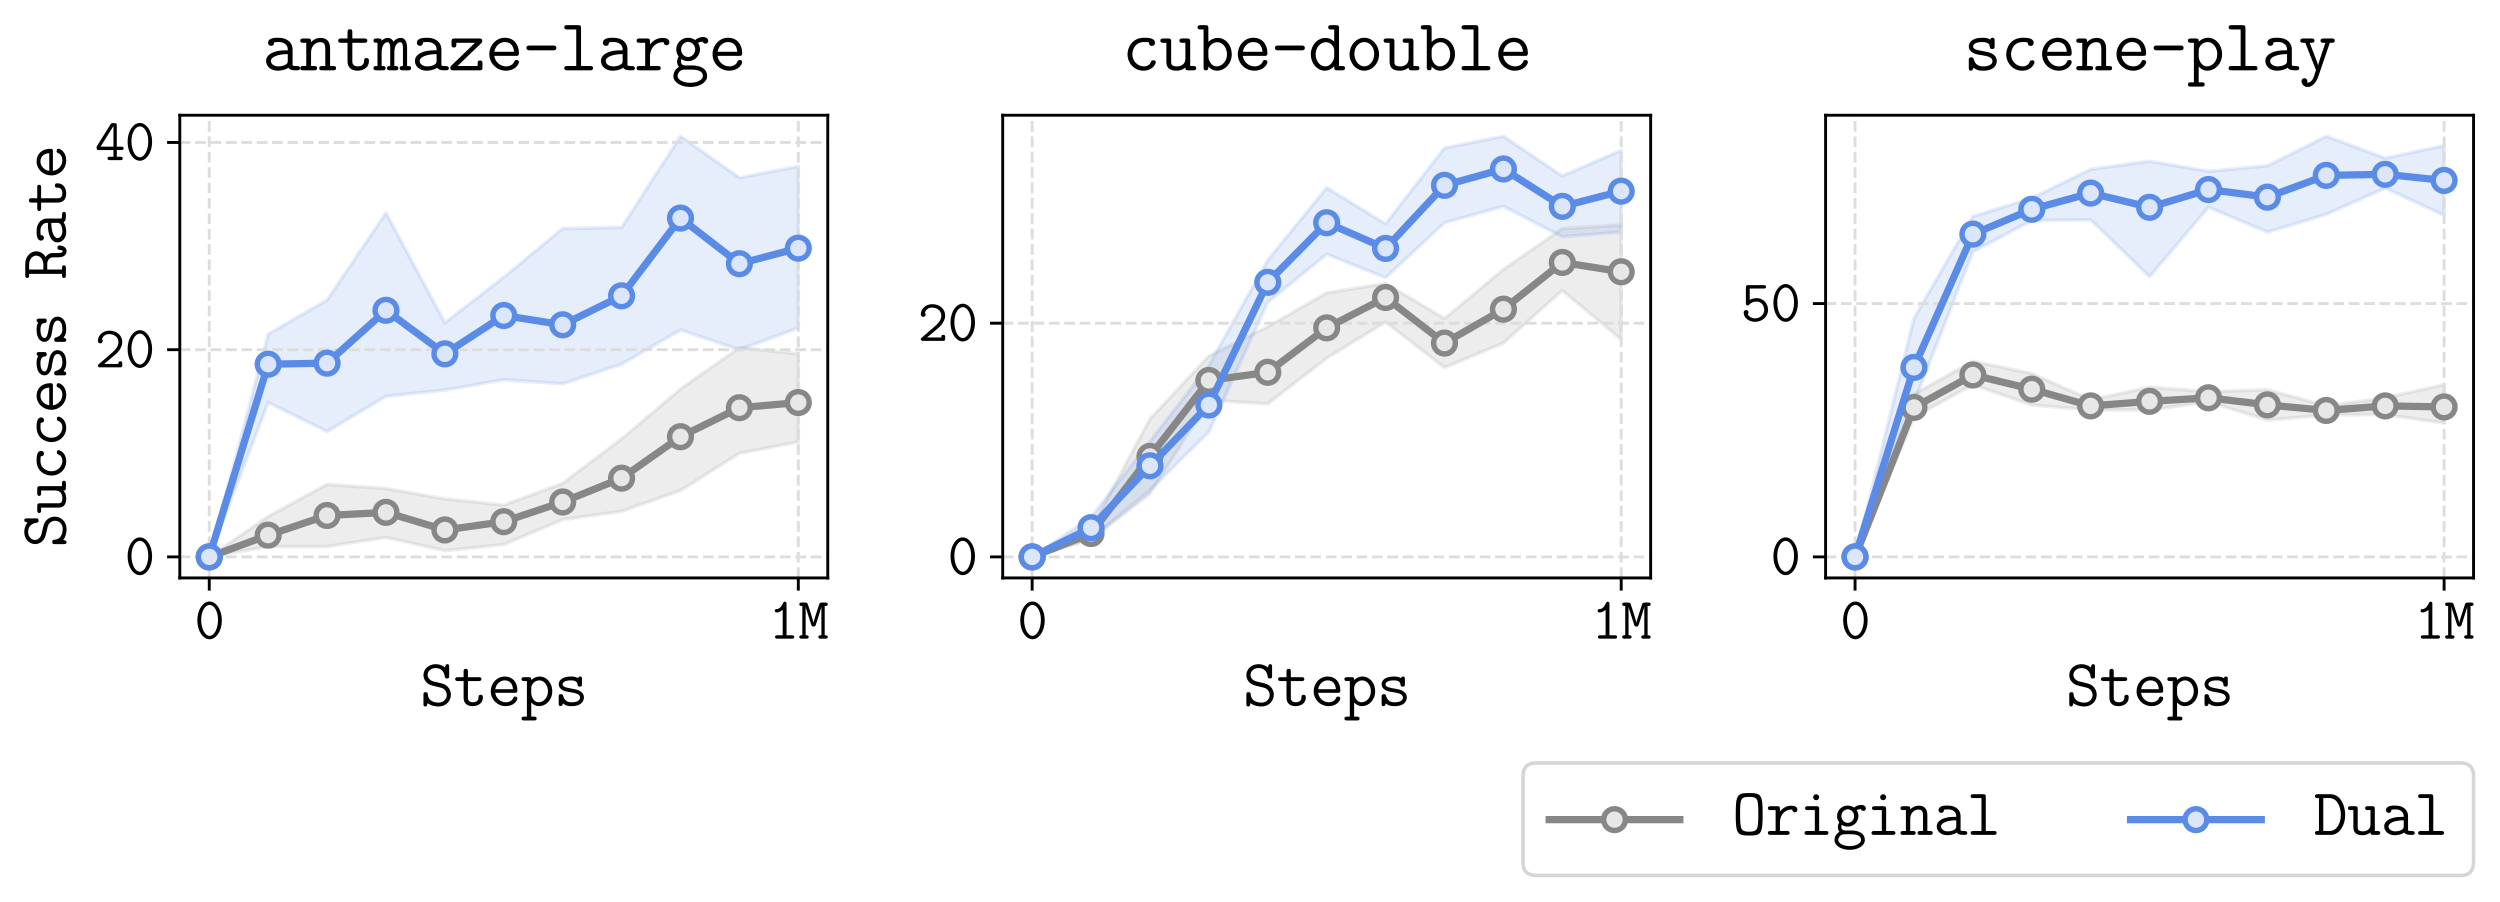 <?xml version="1.0" encoding="utf-8" standalone="no"?>
<!DOCTYPE svg PUBLIC "-//W3C//DTD SVG 1.1//EN"
  "http://www.w3.org/Graphics/SVG/1.1/DTD/svg11.dtd">
<svg xmlns:xlink="http://www.w3.org/1999/xlink" width="688.938pt" height="248.454pt" viewBox="0 0 688.938 248.454" xmlns="http://www.w3.org/2000/svg" version="1.1">
 <defs>
  <style type="text/css">*{stroke-linejoin: round; stroke-linecap: butt}</style>
 </defs>
 <g id="figure_1">
  <g id="patch_1">
   <path d="M -0 248.454 
L 688.938 248.454 
L 688.938 0 
L -0 0 
z
" style="fill: #ffffff"/>
  </g>
  <g id="axes_1">
   <g id="patch_2">
    <path d="M 49.549 159.264 
L 228.109 159.264 
L 228.109 31.752 
L 49.549 31.752 
z
" style="fill: #ffffff"/>
   </g>
   <g id="FillBetweenPolyCollection_1">
    <defs>
     <path id="ma53108dfcf" d="M 57.665 -94.986 
L 57.665 -94.986 
L 73.898 -97.841 
L 90.131 -97.841 
L 106.364 -100.361 
L 122.596 -96.699 
L 138.829 -98.412 
L 155.062 -105.264 
L 171.295 -107.549 
L 187.527 -113.259 
L 203.76 -123.538 
L 219.993 -126.678 
L 219.993 -150.947 
L 219.993 -150.947 
L 203.76 -152.66 
L 187.527 -141.24 
L 171.295 -127.535 
L 155.062 -115.258 
L 138.829 -109.262 
L 122.596 -110.975 
L 106.364 -113.83 
L 90.131 -114.979 
L 73.898 -106.121 
L 57.665 -94.986 
z
" style="stroke: #878787; stroke-opacity: 0.15"/>
    </defs>
    <g clip-path="url(#p05cc989a58)">
     <use xlink:href="#ma53108dfcf" x="0" y="248.454" style="fill: #878787; fill-opacity: 0.15; stroke: #878787; stroke-opacity: 0.15"/>
    </g>
   </g>
   <g id="FillBetweenPolyCollection_2">
    <defs>
     <path id="m36dd93fee4" d="M 57.665 -94.986 
L 57.665 -94.986 
L 73.898 -137.528 
L 90.131 -129.533 
L 106.364 -139.241 
L 122.596 -140.954 
L 138.829 -143.809 
L 155.062 -142.667 
L 171.295 -148.092 
L 187.527 -157.514 
L 203.76 -152.089 
L 219.993 -158.085 
L 219.993 -202.626 
L 219.993 -202.626 
L 203.76 -199.485 
L 187.527 -210.906 
L 171.295 -185.78 
L 155.062 -185.495 
L 138.829 -172.076 
L 122.596 -159.52 
L 106.364 -189.778 
L 90.131 -165.794 
L 73.898 -156.372 
L 57.665 -94.986 
z
" style="stroke: #598be7; stroke-opacity: 0.15"/>
    </defs>
    <g clip-path="url(#p05cc989a58)">
     <use xlink:href="#m36dd93fee4" x="0" y="248.454" style="fill: #598be7; fill-opacity: 0.15; stroke: #598be7; stroke-opacity: 0.15"/>
    </g>
   </g>
   <g id="matplotlib.axis_1">
    <g id="xtick_1">
     <g id="line2d_1">
      <path d="M 57.665 159.264 
L 57.665 31.752 
" clip-path="url(#p05cc989a58)" style="fill: none; stroke-dasharray: 2.96,1.28; stroke-dashoffset: 0; stroke: #dddddd; stroke-width: 0.8"/>
     </g>
     <g id="line2d_2">
      <defs>
       <path id="mbbc3d1dacb" d="M 0 0 
L 0 3.5 
" style="stroke: #000000; stroke-width: 0.8"/>
      </defs>
      <g>
       <use xlink:href="#mbbc3d1dacb" x="57.665" y="159.264" style="stroke: #000000; stroke-width: 0.8"/>
      </g>
     </g>
     <g id="text_1">
      <!-- 0 -->
      <g transform="translate(53.564 176.005) scale(0.16 -0.16)">
       <defs>
        <path id="CMTT12-30" d="M 2970 1974 
C 2970 3170 2336 4019 1645 4019 
C 947 4019 320 3158 320 1981 
C 320 785 954 -64 1645 -64 
C 2342 -64 2970 798 2970 1974 
z
M 1645 307 
C 1139 307 736 1086 736 2045 
C 736 3004 1178 3648 1645 3648 
C 2112 3648 2554 3004 2554 2045 
C 2554 1092 2150 307 1645 307 
z
" transform="scale(0.016)"/>
       </defs>
       <use xlink:href="#CMTT12-30" transform="scale(0.996)"/>
      </g>
     </g>
    </g>
    <g id="xtick_2">
     <g id="line2d_3">
      <path d="M 219.993 159.264 
L 219.993 31.752 
" clip-path="url(#p05cc989a58)" style="fill: none; stroke-dasharray: 2.96,1.28; stroke-dashoffset: 0; stroke: #dddddd; stroke-width: 0.8"/>
     </g>
     <g id="line2d_4">
      <g>
       <use xlink:href="#mbbc3d1dacb" x="219.993" y="159.264" style="stroke: #000000; stroke-width: 0.8"/>
      </g>
     </g>
     <g id="text_2">
      <!-- 1M -->
      <g transform="translate(211.79 176.005) scale(0.16 -0.16)">
       <defs>
        <path id="CMTT12-31" d="M 1946 3737 
C 1946 3833 1946 4000 1760 4000 
C 1651 4000 1613 3942 1574 3856 
C 1453 3574 1242 3227 902 3200 
C 806 3200 672 3187 672 3021 
C 672 2912 736 2835 877 2835 
C 1235 2835 1510 3104 1530 3117 
L 1530 371 
L 966 371 
C 877 371 704 371 704 186 
C 704 0 877 0 966 0 
L 2509 0 
C 2598 0 2771 0 2771 186 
C 2771 371 2598 371 2509 371 
L 1946 371 
L 1946 3737 
z
" transform="scale(0.016)"/>
        <path id="CMTT12-4d" d="M 1869 2518 
C 1786 2255 1683 1949 1645 1738 
L 1638 1738 
C 1587 2058 1030 3732 1018 3757 
C 947 3904 819 3904 710 3904 
L 371 3904 
C 282 3904 109 3904 109 3719 
C 109 3533 269 3533 435 3533 
L 435 371 
C 269 371 109 371 109 186 
C 109 0 282 0 371 0 
L 858 0 
C 947 0 1120 0 1120 186 
C 1120 371 960 371 794 371 
L 794 3456 
L 800 3456 
C 838 3258 858 3188 934 2958 
L 1389 1534 
C 1402 1483 1459 1304 1645 1304 
C 1722 1304 1830 1355 1882 1470 
C 1914 1566 2496 3358 2496 3448 
L 2496 371 
C 2330 371 2170 371 2170 186 
C 2170 0 2342 0 2432 0 
L 2918 0 
C 3008 0 3181 0 3181 186 
C 3181 371 3021 371 2854 371 
L 2854 3533 
C 3021 3533 3181 3533 3181 3719 
C 3181 3904 3008 3904 2918 3904 
L 2579 3904 
C 2330 3904 2291 3828 2240 3661 
L 1869 2518 
z
" transform="scale(0.016)"/>
       </defs>
       <use xlink:href="#CMTT12-31" transform="scale(0.996)"/>
       <use xlink:href="#CMTT12-4d" transform="translate(51.266 0) scale(0.996)"/>
      </g>
     </g>
    </g>
    <g id="text_3">
     <!-- \texttt{Steps} -->
     <g transform="translate(115.759 194.507) scale(0.18 -0.18)">
      <defs>
       <path id="CMTT12-53" d="M 2797 3757 
C 2797 3859 2797 4000 2618 4000 
C 2483 4000 2470 3949 2394 3680 
C 2080 3955 1715 4000 1491 4000 
C 813 4000 326 3514 326 2951 
C 326 2573 550 2323 589 2285 
C 858 2016 966 1991 1638 1831 
C 2118 1722 2227 1696 2387 1517 
C 2502 1376 2566 1216 2566 1037 
C 2566 691 2291 307 1786 307 
C 1235 307 774 544 742 1107 
C 736 1203 730 1312 538 1312 
C 326 1312 326 1191 326 1063 
L 326 179 
C 326 77 326 -64 506 -64 
C 640 -64 653 -13 730 256 
C 1082 -19 1523 -64 1786 -64 
C 2509 -64 2963 493 2963 1063 
C 2963 1511 2688 1792 2669 1818 
C 2413 2080 2291 2106 1645 2259 
C 1498 2298 1248 2355 1197 2368 
C 934 2464 723 2688 723 2976 
C 723 3315 1043 3629 1485 3629 
C 1965 3629 2291 3373 2374 2829 
C 2394 2707 2406 2624 2586 2624 
C 2797 2624 2797 2739 2797 2867 
L 2797 3757 
z
" transform="scale(0.016)"/>
       <path id="CMTT12-74" d="M 1382 2381 
L 2419 2381 
C 2509 2381 2675 2381 2675 2567 
C 2675 2752 2509 2752 2419 2752 
L 1382 2752 
L 1382 3285 
C 1382 3402 1382 3552 1178 3552 
C 966 3552 966 3402 966 3285 
L 966 2752 
L 422 2752 
C 333 2752 160 2752 160 2567 
C 160 2381 326 2381 416 2381 
L 966 2381 
L 966 776 
C 966 184 1376 -32 1837 -32 
C 2182 -32 2816 139 2816 790 
C 2816 918 2816 1058 2605 1058 
C 2400 1058 2400 918 2400 785 
C 2394 403 2029 339 1882 339 
C 1382 339 1382 657 1382 809 
L 1382 2381 
z
" transform="scale(0.016)"/>
       <path id="CMTT12-65" d="M 2662 1248 
C 2797 1248 2918 1248 2918 1482 
C 2918 2221 2496 2816 1696 2816 
C 954 2816 358 2177 358 1398 
C 358 594 1005 -32 1792 -32 
C 2618 -32 2918 541 2918 709 
C 2918 748 2906 891 2707 891 
C 2586 891 2547 845 2509 748 
C 2349 371 1933 339 1811 339 
C 1280 339 858 748 787 1248 
L 2662 1248 
z
M 794 1600 
C 877 2132 1293 2445 1696 2445 
C 2336 2445 2470 1913 2496 1600 
L 794 1600 
z
" transform="scale(0.016)"/>
       <path id="CMTT12-70" d="M 1293 -1408 
C 1382 -1408 1549 -1408 1549 -1222 
C 1549 -1037 1382 -1037 1293 -1037 
L 1030 -1037 
L 1030 326 
C 1184 153 1421 -32 1779 -32 
C 2458 -32 3053 579 3053 1395 
C 3053 2186 2515 2816 1850 2816 
C 1382 2816 1088 2533 1030 2469 
C 1030 2664 1030 2752 774 2752 
L 352 2752 
C 262 2752 96 2752 96 2567 
C 96 2381 262 2381 352 2381 
L 614 2381 
L 614 -1037 
L 352 -1037 
C 262 -1037 96 -1037 96 -1222 
C 96 -1408 262 -1408 352 -1408 
L 1293 -1408 
z
M 1030 1717 
C 1030 2084 1389 2445 1805 2445 
C 2266 2445 2637 1974 2637 1395 
C 2637 777 2202 339 1747 339 
C 1267 339 1030 886 1030 1208 
L 1030 1717 
z
" transform="scale(0.016)"/>
       <path id="CMTT12-73" d="M 2688 2573 
C 2688 2675 2688 2816 2509 2816 
C 2355 2816 2317 2669 2317 2662 
C 2061 2816 1766 2816 1638 2816 
C 595 2816 454 2286 454 2069 
C 454 1807 608 1629 826 1507 
C 1030 1392 1216 1361 1741 1278 
C 1990 1233 2502 1150 2502 799 
C 2502 562 2285 339 1690 339 
C 1280 339 1011 499 877 960 
C 845 1049 826 1120 666 1120 
C 454 1120 454 998 454 870 
L 454 211 
C 454 108 454 -32 634 -32 
C 710 -32 768 -32 864 230 
C 1158 -32 1491 -32 1690 -32 
C 2874 -32 2874 734 2874 798 
C 2874 1461 2080 1596 1773 1640 
C 1210 1736 826 1800 826 2068 
C 826 2241 1024 2445 1626 2445 
C 2234 2445 2259 2157 2272 1990 
C 2285 1862 2400 1843 2477 1843 
C 2688 1843 2688 1958 2688 2086 
L 2688 2573 
z
" transform="scale(0.016)"/>
      </defs>
      <use xlink:href="#CMTT12-53" transform="scale(0.996)"/>
      <use xlink:href="#CMTT12-74" transform="translate(51.266 0) scale(0.996)"/>
      <use xlink:href="#CMTT12-65" transform="translate(102.532 0) scale(0.996)"/>
      <use xlink:href="#CMTT12-70" transform="translate(153.798 0) scale(0.996)"/>
      <use xlink:href="#CMTT12-73" transform="translate(205.064 0) scale(0.996)"/>
     </g>
    </g>
   </g>
   <g id="matplotlib.axis_2">
    <g id="ytick_1">
     <g id="line2d_5">
      <path d="M 49.549 153.468 
L 228.109 153.468 
" clip-path="url(#p05cc989a58)" style="fill: none; stroke-dasharray: 2.96,1.28; stroke-dashoffset: 0; stroke: #dddddd; stroke-width: 0.8"/>
     </g>
     <g id="line2d_6">
      <defs>
       <path id="m4f8ac0980b" d="M 0 0 
L -3.5 0 
" style="stroke: #000000; stroke-width: 0.8"/>
      </defs>
      <g>
       <use xlink:href="#m4f8ac0980b" x="49.549" y="153.468" style="stroke: #000000; stroke-width: 0.8"/>
      </g>
     </g>
     <g id="text_4">
      <!-- 0 -->
      <g transform="translate(34.347 158.339) scale(0.16 -0.16)">
       <use xlink:href="#CMTT12-30" transform="scale(0.996)"/>
      </g>
     </g>
    </g>
    <g id="ytick_2">
     <g id="line2d_7">
      <path d="M 49.549 96.365 
L 228.109 96.365 
" clip-path="url(#p05cc989a58)" style="fill: none; stroke-dasharray: 2.96,1.28; stroke-dashoffset: 0; stroke: #dddddd; stroke-width: 0.8"/>
     </g>
     <g id="line2d_8">
      <g>
       <use xlink:href="#m4f8ac0980b" x="49.549" y="96.365" style="stroke: #000000; stroke-width: 0.8"/>
      </g>
     </g>
     <g id="text_5">
      <!-- 20 -->
      <g transform="translate(26.144 101.235) scale(0.16 -0.16)">
       <defs>
        <path id="CMTT12-32" d="M 2227 1403 
C 2317 1479 2963 2026 2963 2734 
C 2963 3459 2362 3968 1562 3968 
C 819 3968 326 3413 326 2879 
C 326 2611 550 2592 589 2592 
C 704 2592 845 2680 845 2852 
C 845 2973 800 3011 768 3037 
C 858 3374 1152 3597 1523 3597 
C 2067 3597 2547 3285 2547 2732 
C 2547 2234 2170 1852 1824 1554 
L 416 337 
C 346 280 326 261 326 185 
C 326 0 499 0 589 0 
L 2822 0 
C 2963 38 2963 165 2963 261 
L 2963 396 
C 2963 510 2963 657 2758 657 
C 2547 657 2547 524 2547 371 
L 1005 371 
L 2227 1403 
z
" transform="scale(0.016)"/>
       </defs>
       <use xlink:href="#CMTT12-32" transform="scale(0.996)"/>
       <use xlink:href="#CMTT12-30" transform="translate(51.266 0) scale(0.996)"/>
      </g>
     </g>
    </g>
    <g id="ytick_3">
     <g id="line2d_9">
      <path d="M 49.549 39.261 
L 228.109 39.261 
" clip-path="url(#p05cc989a58)" style="fill: none; stroke-dasharray: 2.96,1.28; stroke-dashoffset: 0; stroke: #dddddd; stroke-width: 0.8"/>
     </g>
     <g id="line2d_10">
      <g>
       <use xlink:href="#m4f8ac0980b" x="49.549" y="39.261" style="stroke: #000000; stroke-width: 0.8"/>
      </g>
     </g>
     <g id="text_6">
      <!-- 40 -->
      <g transform="translate(26.144 44.132) scale(0.16 -0.16)">
       <defs>
        <path id="CMTT12-34" d="M 243 1547 
C 186 1464 186 1451 186 1337 
C 186 1114 269 1088 442 1088 
L 2010 1088 
L 2010 371 
L 1626 371 
C 1536 371 1370 371 1370 186 
C 1370 0 1536 0 1626 0 
L 2752 0 
C 2842 0 3008 0 3008 186 
C 3008 371 2842 371 2752 371 
L 2368 371 
L 2368 1088 
L 2848 1088 
C 2938 1088 3104 1088 3104 1274 
C 3104 1459 2938 1459 2848 1459 
L 2368 1459 
L 2368 3739 
C 2368 3949 2323 4000 2106 4000 
L 1958 4000 
C 1805 4000 1773 3994 1696 3873 
L 243 1547 
z
M 614 1459 
L 2010 3688 
L 2010 1459 
L 614 1459 
z
" transform="scale(0.016)"/>
       </defs>
       <use xlink:href="#CMTT12-34" transform="scale(0.996)"/>
       <use xlink:href="#CMTT12-30" transform="translate(51.266 0) scale(0.996)"/>
      </g>
     </g>
    </g>
    <g id="text_7">
     <!-- \texttt{Success Rate} -->
     <g transform="translate(18.159 150.876) rotate(-90) scale(0.18 -0.18)">
      <defs>
       <path id="CMTT12-75" d="M 2675 2491 
C 2675 2688 2637 2752 2419 2752 
L 1997 2752 
C 1907 2752 1741 2752 1741 2567 
C 1741 2381 1907 2381 1997 2381 
L 2259 2381 
L 2259 1000 
C 2259 479 1824 339 1536 339 
C 1030 339 1030 568 1030 766 
L 1030 2491 
C 1030 2688 992 2752 774 2752 
L 352 2752 
C 262 2752 96 2752 96 2567 
C 96 2381 262 2381 352 2381 
L 614 2381 
L 614 732 
C 614 146 998 -32 1491 -32 
C 1882 -32 2125 127 2253 235 
C 2253 0 2406 0 2515 0 
L 2938 0 
C 3027 0 3194 0 3194 186 
C 3194 371 3027 371 2938 371 
L 2675 371 
L 2675 2491 
z
" transform="scale(0.016)"/>
       <path id="CMTT12-63" d="M 2918 702 
C 2918 868 2758 868 2707 868 
C 2560 868 2534 817 2502 728 
C 2362 377 2048 339 1894 339 
C 1350 339 890 792 890 1385 
C 890 1711 1075 2445 1914 2445 
C 2086 2445 2221 2432 2278 2426 
C 2323 2413 2330 2405 2330 2373 
C 2349 2107 2547 2107 2586 2107 
C 2726 2107 2848 2203 2848 2375 
C 2848 2816 2202 2816 1920 2816 
C 826 2816 474 1922 474 1385 
C 474 607 1069 -32 1837 -32 
C 2694 -32 2918 600 2918 702 
z
" transform="scale(0.016)"/>
       <path id="CMTT12-52" d="M 2176 1950 
C 2528 2153 2720 2497 2720 2842 
C 2720 3370 2253 3904 1498 3904 
L 410 3904 
C 314 3904 154 3904 154 3719 
C 154 3533 320 3533 410 3533 
L 550 3533 
L 550 371 
L 410 371 
C 320 371 154 371 154 186 
C 154 0 314 0 410 0 
L 1107 0 
C 1197 0 1370 0 1370 186 
C 1370 371 1197 371 1107 371 
L 966 371 
L 966 1792 
L 1472 1792 
C 1587 1792 1786 1792 1990 1612 
C 2138 1477 2138 1330 2138 1054 
C 2138 604 2138 418 2259 200 
C 2362 32 2528 -64 2726 -64 
C 3149 -64 3277 374 3277 603 
C 3277 730 3219 812 3066 812 
C 2874 812 2861 661 2861 604 
C 2861 560 2842 307 2726 307 
C 2554 307 2554 588 2554 951 
C 2554 1383 2554 1421 2490 1580 
C 2406 1765 2253 1893 2176 1950 
z
M 1434 2163 
L 966 2163 
L 966 3533 
L 1434 3533 
C 2022 3533 2304 3156 2304 2848 
C 2304 2540 2022 2163 1434 2163 
z
" transform="scale(0.016)"/>
       <path id="CMTT12-61" d="M 2650 1816 
C 2650 2303 2285 2816 1421 2816 
C 1152 2816 531 2816 531 2380 
C 531 2210 653 2115 794 2115 
C 832 2115 1043 2115 1050 2388 
C 1050 2419 1056 2426 1190 2438 
C 1267 2445 1350 2445 1427 2445 
C 1574 2445 1792 2445 2003 2282 
C 2234 2100 2234 1916 2234 1728 
C 1856 1728 1485 1728 1088 1599 
C 768 1489 358 1256 358 816 
C 358 356 762 -32 1357 -32 
C 1562 -32 1958 0 2291 226 
C 2419 0 2739 0 2982 0 
C 3136 0 3290 0 3290 183 
C 3290 365 3123 365 3034 365 
C 2867 365 2739 378 2650 417 
L 2650 1816 
z
M 2234 851 
C 2234 704 2234 569 1971 448 
C 1747 339 1446 339 1427 339 
C 1050 339 774 544 774 806 
C 774 1184 1459 1401 2234 1401 
L 2234 851 
z
" transform="scale(0.016)"/>
      </defs>
      <use xlink:href="#CMTT12-53" transform="scale(0.996)"/>
      <use xlink:href="#CMTT12-75" transform="translate(51.266 0) scale(0.996)"/>
      <use xlink:href="#CMTT12-63" transform="translate(102.532 0) scale(0.996)"/>
      <use xlink:href="#CMTT12-63" transform="translate(153.798 0) scale(0.996)"/>
      <use xlink:href="#CMTT12-65" transform="translate(205.064 0) scale(0.996)"/>
      <use xlink:href="#CMTT12-73" transform="translate(256.331 0) scale(0.996)"/>
      <use xlink:href="#CMTT12-73" transform="translate(307.597 0) scale(0.996)"/>
      <use xlink:href="#CMTT12-52" transform="translate(410.129 0) scale(0.996)"/>
      <use xlink:href="#CMTT12-61" transform="translate(461.395 0) scale(0.996)"/>
      <use xlink:href="#CMTT12-74" transform="translate(512.661 0) scale(0.996)"/>
      <use xlink:href="#CMTT12-65" transform="translate(563.927 0) scale(0.996)"/>
     </g>
    </g>
   </g>
   <g id="line2d_11"/>
   <g id="line2d_12"/>
   <g id="patch_3">
    <path d="M 49.549 159.264 
L 49.549 31.752 
" style="fill: none; stroke: #000000; stroke-width: 0.8; stroke-linejoin: miter; stroke-linecap: square"/>
   </g>
   <g id="patch_4">
    <path d="M 228.109 159.264 
L 228.109 31.752 
" style="fill: none; stroke: #000000; stroke-width: 0.8; stroke-linejoin: miter; stroke-linecap: square"/>
   </g>
   <g id="patch_5">
    <path d="M 49.549 159.264 
L 228.109 159.264 
" style="fill: none; stroke: #000000; stroke-width: 0.8; stroke-linejoin: miter; stroke-linecap: square"/>
   </g>
   <g id="patch_6">
    <path d="M 49.549 31.752 
L 228.109 31.752 
" style="fill: none; stroke: #000000; stroke-width: 0.8; stroke-linejoin: miter; stroke-linecap: square"/>
   </g>
   <g id="text_8">
    <!-- antmaze-large -->
    <g transform="translate(72.183 19.377) scale(0.2 -0.2)">
     <defs>
      <path id="CMTT12-6e" d="M 2675 1879 
C 2675 2507 2381 2803 1856 2803 
C 1421 2803 1139 2560 1030 2438 
C 1030 2666 1030 2752 774 2752 
L 352 2752 
C 262 2752 96 2752 96 2567 
C 96 2381 262 2381 352 2381 
L 614 2381 
L 614 371 
L 352 371 
C 262 371 96 371 96 186 
C 96 0 262 0 352 0 
L 1293 0 
C 1382 0 1549 0 1549 186 
C 1549 371 1382 371 1293 371 
L 1030 371 
L 1030 1533 
C 1030 2155 1466 2432 1811 2432 
C 2182 2432 2259 2219 2259 1854 
L 2259 371 
L 1997 371 
C 1907 371 1741 371 1741 186 
C 1741 0 1907 0 1997 0 
L 2938 0 
C 3027 0 3194 0 3194 186 
C 3194 371 3027 371 2938 371 
L 2675 371 
L 2675 1879 
z
" transform="scale(0.016)"/>
      <path id="CMTT12-6d" d="M 2899 1943 
C 2899 2084 2899 2803 2336 2803 
C 2112 2803 1894 2700 1722 2463 
C 1683 2559 1542 2803 1235 2803 
C 947 2803 749 2613 698 2555 
C 691 2752 557 2752 442 2752 
L 250 2752 
C 160 2752 -6 2752 -6 2567 
C -6 2381 141 2381 339 2381 
L 339 371 
C 134 371 -6 371 -6 186 
C -6 0 160 0 250 0 
L 787 0 
C 877 0 1043 0 1043 186 
C 1043 371 896 371 698 371 
L 698 1552 
C 698 2091 928 2432 1210 2432 
C 1389 2432 1440 2207 1440 1905 
L 1440 371 
C 1331 371 1158 371 1158 186 
C 1158 0 1331 0 1421 0 
L 1888 0 
C 1978 0 2144 0 2144 186 
C 2144 371 1997 371 1798 371 
L 1798 1552 
C 1798 2091 2029 2432 2310 2432 
C 2490 2432 2541 2207 2541 1905 
L 2541 371 
C 2432 371 2259 371 2259 186 
C 2259 0 2432 0 2522 0 
L 2989 0 
C 3078 0 3245 0 3245 186 
C 3245 371 3098 371 2899 371 
L 2899 1943 
z
" transform="scale(0.016)"/>
      <path id="CMTT12-7a" d="M 2861 2331 
C 2938 2400 2963 2426 2963 2541 
C 2963 2752 2822 2752 2701 2752 
L 570 2752 
C 358 2752 307 2701 307 2490 
L 307 2235 
C 307 2120 307 1973 512 1973 
C 723 1973 723 2113 723 2234 
L 723 2381 
L 2342 2381 
L 307 421 
C 230 352 205 326 205 211 
C 205 0 346 0 467 0 
L 2726 0 
C 2938 0 2982 58 2982 262 
L 2982 588 
C 2982 703 2982 850 2778 850 
C 2566 850 2566 709 2566 589 
L 2566 371 
L 826 371 
L 2861 2331 
z
" transform="scale(0.016)"/>
      <path id="CMTT12-2d" d="M 2650 1728 
C 2733 1728 2938 1728 2938 1933 
C 2938 2144 2739 2144 2650 2144 
L 640 2144 
C 557 2144 352 2144 352 1939 
C 352 1728 550 1728 640 1728 
L 2650 1728 
z
" transform="scale(0.016)"/>
      <path id="CMTT12-6c" d="M 1856 3642 
C 1856 3840 1818 3904 1600 3904 
L 659 3904 
C 570 3904 403 3904 403 3719 
C 403 3533 570 3533 659 3533 
L 1440 3533 
L 1440 371 
L 659 371 
C 570 371 403 371 403 186 
C 403 0 570 0 659 0 
L 2637 0 
C 2726 0 2893 0 2893 186 
C 2893 371 2726 371 2637 371 
L 1856 371 
L 1856 3642 
z
" transform="scale(0.016)"/>
      <path id="CMTT12-72" d="M 1382 1212 
C 1382 1976 1920 2432 2464 2432 
C 2496 2432 2534 2432 2566 2425 
C 2586 2185 2765 2165 2810 2165 
C 2957 2165 3059 2275 3059 2418 
C 3059 2698 2790 2803 2470 2803 
C 2042 2803 1677 2607 1382 2241 
L 1382 2491 
C 1382 2688 1344 2752 1126 2752 
L 480 2752 
C 390 2752 224 2752 224 2567 
C 224 2381 390 2381 480 2381 
L 966 2381 
L 966 371 
L 480 371 
C 390 371 224 371 224 186 
C 224 0 390 0 480 0 
L 2054 0 
C 2144 0 2310 0 2310 186 
C 2310 371 2144 371 2054 371 
L 1382 371 
L 1382 1212 
z
" transform="scale(0.016)"/>
      <path id="CMTT12-67" d="M 1216 422 
C 1139 422 845 422 845 769 
C 845 891 864 916 890 967 
C 1018 877 1229 794 1459 794 
C 2042 794 2490 1261 2490 1810 
C 2490 1970 2451 2169 2317 2380 
C 2483 2459 2637 2477 2733 2477 
C 2771 2304 2957 2304 2963 2304 
C 3040 2304 3200 2355 3200 2547 
C 3200 2669 3104 2880 2746 2880 
C 2630 2880 2342 2852 2074 2618 
C 1862 2765 1645 2816 1466 2816 
C 883 2816 435 2353 435 1806 
C 435 1666 467 1425 646 1197 
C 525 1018 506 826 506 749 
C 506 525 614 346 666 288 
C 314 95 186 -252 186 -502 
C 186 -1035 832 -1440 1645 -1440 
C 2458 -1440 3104 -1042 3104 -502 
C 3104 422 1971 422 1760 422 
L 1216 422 
z
M 1459 1152 
C 1139 1152 851 1431 851 1805 
C 851 2179 1146 2457 1459 2457 
C 1798 2457 2074 2166 2074 1805 
C 2074 1443 1798 1152 1459 1152 
z
M 1645 -1081 
C 1018 -1081 550 -799 550 -502 
C 550 -405 582 -180 819 -33 
C 966 64 1030 64 1472 64 
C 2035 64 2739 64 2739 -502 
C 2739 -799 2272 -1081 1645 -1081 
z
" transform="scale(0.016)"/>
     </defs>
     <use xlink:href="#CMTT12-61" transform="scale(0.996)"/>
     <use xlink:href="#CMTT12-6e" transform="translate(51.266 0) scale(0.996)"/>
     <use xlink:href="#CMTT12-74" transform="translate(102.532 0) scale(0.996)"/>
     <use xlink:href="#CMTT12-6d" transform="translate(153.798 0) scale(0.996)"/>
     <use xlink:href="#CMTT12-61" transform="translate(205.064 0) scale(0.996)"/>
     <use xlink:href="#CMTT12-7a" transform="translate(256.331 0) scale(0.996)"/>
     <use xlink:href="#CMTT12-65" transform="translate(307.597 0) scale(0.996)"/>
     <use xlink:href="#CMTT12-2d" transform="translate(358.863 0) scale(0.996)"/>
     <use xlink:href="#CMTT12-6c" transform="translate(410.129 0) scale(0.996)"/>
     <use xlink:href="#CMTT12-61" transform="translate(461.395 0) scale(0.996)"/>
     <use xlink:href="#CMTT12-72" transform="translate(512.661 0) scale(0.996)"/>
     <use xlink:href="#CMTT12-67" transform="translate(563.927 0) scale(0.996)"/>
     <use xlink:href="#CMTT12-65" transform="translate(615.193 0) scale(0.996)"/>
    </g>
   </g>
   <g id="line2d_13">
    <path d="M 57.665 153.468 
L 73.898 147.472 
L 90.131 142.047 
L 106.364 141.191 
L 122.596 146.045 
L 138.829 143.761 
L 155.062 138.336 
L 171.295 131.769 
L 187.527 120.348 
L 203.76 112.354 
L 219.993 110.926 
" clip-path="url(#p05cc989a58)" style="fill: none; stroke: #878787; stroke-width: 2; stroke-linecap: square"/>
    <defs>
     <path id="m4ddbedbef3" d="M 0 3 
C 0.796 3 1.559 2.684 2.121 2.121 
C 2.684 1.559 3 0.796 3 0 
C 3 -0.796 2.684 -1.559 2.121 -2.121 
C 1.559 -2.684 0.796 -3 0 -3 
C -0.796 -3 -1.559 -2.684 -2.121 -2.121 
C -2.684 -1.559 -3 -0.796 -3 0 
C -3 0.796 -2.684 1.559 -2.121 2.121 
C -1.559 2.684 -0.796 3 0 3 
z
" style="stroke: #878787; stroke-width: 1.5"/>
    </defs>
    <g clip-path="url(#p05cc989a58)">
     <use xlink:href="#m4ddbedbef3" x="57.665" y="153.468" style="fill: #e7e7e7; stroke: #878787; stroke-width: 1.5"/>
     <use xlink:href="#m4ddbedbef3" x="73.898" y="147.472" style="fill: #e7e7e7; stroke: #878787; stroke-width: 1.5"/>
     <use xlink:href="#m4ddbedbef3" x="90.131" y="142.047" style="fill: #e7e7e7; stroke: #878787; stroke-width: 1.5"/>
     <use xlink:href="#m4ddbedbef3" x="106.364" y="141.191" style="fill: #e7e7e7; stroke: #878787; stroke-width: 1.5"/>
     <use xlink:href="#m4ddbedbef3" x="122.596" y="146.045" style="fill: #e7e7e7; stroke: #878787; stroke-width: 1.5"/>
     <use xlink:href="#m4ddbedbef3" x="138.829" y="143.761" style="fill: #e7e7e7; stroke: #878787; stroke-width: 1.5"/>
     <use xlink:href="#m4ddbedbef3" x="155.062" y="138.336" style="fill: #e7e7e7; stroke: #878787; stroke-width: 1.5"/>
     <use xlink:href="#m4ddbedbef3" x="171.295" y="131.769" style="fill: #e7e7e7; stroke: #878787; stroke-width: 1.5"/>
     <use xlink:href="#m4ddbedbef3" x="187.527" y="120.348" style="fill: #e7e7e7; stroke: #878787; stroke-width: 1.5"/>
     <use xlink:href="#m4ddbedbef3" x="203.76" y="112.354" style="fill: #e7e7e7; stroke: #878787; stroke-width: 1.5"/>
     <use xlink:href="#m4ddbedbef3" x="219.993" y="110.926" style="fill: #e7e7e7; stroke: #878787; stroke-width: 1.5"/>
    </g>
   </g>
   <g id="line2d_14">
    <path d="M 57.665 153.468 
L 73.898 100.362 
L 90.131 100.076 
L 106.364 85.515 
L 122.596 97.507 
L 138.829 86.943 
L 155.062 89.512 
L 171.295 81.518 
L 187.527 60.104 
L 203.76 72.667 
L 219.993 68.384 
" clip-path="url(#p05cc989a58)" style="fill: none; stroke: #598be7; stroke-width: 2; stroke-linecap: square"/>
    <defs>
     <path id="mc3a89d26db" d="M 0 3 
C 0.796 3 1.559 2.684 2.121 2.121 
C 2.684 1.559 3 0.796 3 0 
C 3 -0.796 2.684 -1.559 2.121 -2.121 
C 1.559 -2.684 0.796 -3 0 -3 
C -0.796 -3 -1.559 -2.684 -2.121 -2.121 
C -2.684 -1.559 -3 -0.796 -3 0 
C -3 0.796 -2.684 1.559 -2.121 2.121 
C -1.559 2.684 -0.796 3 0 3 
z
" style="stroke: #598be7; stroke-width: 1.5"/>
    </defs>
    <g clip-path="url(#p05cc989a58)">
     <use xlink:href="#mc3a89d26db" x="57.665" y="153.468" style="fill: #dbe6fa; stroke: #598be7; stroke-width: 1.5"/>
     <use xlink:href="#mc3a89d26db" x="73.898" y="100.362" style="fill: #dbe6fa; stroke: #598be7; stroke-width: 1.5"/>
     <use xlink:href="#mc3a89d26db" x="90.131" y="100.076" style="fill: #dbe6fa; stroke: #598be7; stroke-width: 1.5"/>
     <use xlink:href="#mc3a89d26db" x="106.364" y="85.515" style="fill: #dbe6fa; stroke: #598be7; stroke-width: 1.5"/>
     <use xlink:href="#mc3a89d26db" x="122.596" y="97.507" style="fill: #dbe6fa; stroke: #598be7; stroke-width: 1.5"/>
     <use xlink:href="#mc3a89d26db" x="138.829" y="86.943" style="fill: #dbe6fa; stroke: #598be7; stroke-width: 1.5"/>
     <use xlink:href="#mc3a89d26db" x="155.062" y="89.512" style="fill: #dbe6fa; stroke: #598be7; stroke-width: 1.5"/>
     <use xlink:href="#mc3a89d26db" x="171.295" y="81.518" style="fill: #dbe6fa; stroke: #598be7; stroke-width: 1.5"/>
     <use xlink:href="#mc3a89d26db" x="187.527" y="60.104" style="fill: #dbe6fa; stroke: #598be7; stroke-width: 1.5"/>
     <use xlink:href="#mc3a89d26db" x="203.76" y="72.667" style="fill: #dbe6fa; stroke: #598be7; stroke-width: 1.5"/>
     <use xlink:href="#mc3a89d26db" x="219.993" y="68.384" style="fill: #dbe6fa; stroke: #598be7; stroke-width: 1.5"/>
    </g>
   </g>
  </g>
  <g id="axes_2">
   <g id="patch_7">
    <path d="M 276.32 159.264 
L 454.88 159.264 
L 454.88 31.752 
L 276.32 31.752 
z
" style="fill: #ffffff"/>
   </g>
   <g id="FillBetweenPolyCollection_3">
    <defs>
     <path id="m1ddc8a021a" d="M 284.437 -94.986 
L 284.437 -94.986 
L 300.669 -99.808 
L 316.902 -112.374 
L 333.135 -138.134 
L 349.368 -137.168 
L 365.6 -149.726 
L 381.833 -159.708 
L 398.066 -147.15 
L 414.298 -153.912 
L 430.531 -168.402 
L 446.764 -154.878 
L 446.764 -186.434 
L 446.764 -186.434 
L 430.531 -185.468 
L 414.298 -174.198 
L 398.066 -160.674 
L 381.833 -170.334 
L 365.6 -167.758 
L 349.368 -158.42 
L 333.135 -150.37 
L 316.902 -132.982 
L 300.669 -102.714 
L 284.437 -94.986 
z
" style="stroke: #878787; stroke-opacity: 0.15"/>
    </defs>
    <g clip-path="url(#p27159e7527)">
     <use xlink:href="#m1ddc8a021a" x="0" y="248.454" style="fill: #878787; fill-opacity: 0.15; stroke: #878787; stroke-opacity: 0.15"/>
    </g>
   </g>
   <g id="FillBetweenPolyCollection_4">
    <defs>
     <path id="md504d93ccd" d="M 284.437 -94.986 
L 284.437 -94.986 
L 300.669 -100.138 
L 316.902 -113.34 
L 333.135 -129.44 
L 349.368 -165.182 
L 365.6 -178.384 
L 381.833 -171.944 
L 398.066 -187.078 
L 414.298 -191.586 
L 430.531 -183.214 
L 446.764 -184.502 
L 446.764 -207.042 
L 446.764 -207.042 
L 430.531 -199.958 
L 414.298 -210.906 
L 398.066 -207.686 
L 381.833 -186.756 
L 365.6 -196.738 
L 349.368 -176.774 
L 333.135 -147.794 
L 316.902 -126.864 
L 300.669 -105.934 
L 284.437 -94.986 
z
" style="stroke: #598be7; stroke-opacity: 0.15"/>
    </defs>
    <g clip-path="url(#p27159e7527)">
     <use xlink:href="#md504d93ccd" x="0" y="248.454" style="fill: #598be7; fill-opacity: 0.15; stroke: #598be7; stroke-opacity: 0.15"/>
    </g>
   </g>
   <g id="matplotlib.axis_3">
    <g id="xtick_3">
     <g id="line2d_15">
      <path d="M 284.437 159.264 
L 284.437 31.752 
" clip-path="url(#p27159e7527)" style="fill: none; stroke-dasharray: 2.96,1.28; stroke-dashoffset: 0; stroke: #dddddd; stroke-width: 0.8"/>
     </g>
     <g id="line2d_16">
      <g>
       <use xlink:href="#mbbc3d1dacb" x="284.437" y="159.264" style="stroke: #000000; stroke-width: 0.8"/>
      </g>
     </g>
     <g id="text_9">
      <!-- 0 -->
      <g transform="translate(280.335 176.005) scale(0.16 -0.16)">
       <use xlink:href="#CMTT12-30" transform="scale(0.996)"/>
      </g>
     </g>
    </g>
    <g id="xtick_4">
     <g id="line2d_17">
      <path d="M 446.764 159.264 
L 446.764 31.752 
" clip-path="url(#p27159e7527)" style="fill: none; stroke-dasharray: 2.96,1.28; stroke-dashoffset: 0; stroke: #dddddd; stroke-width: 0.8"/>
     </g>
     <g id="line2d_18">
      <g>
       <use xlink:href="#mbbc3d1dacb" x="446.764" y="159.264" style="stroke: #000000; stroke-width: 0.8"/>
      </g>
     </g>
     <g id="text_10">
      <!-- 1M -->
      <g transform="translate(438.561 176.005) scale(0.16 -0.16)">
       <use xlink:href="#CMTT12-31" transform="scale(0.996)"/>
       <use xlink:href="#CMTT12-4d" transform="translate(51.266 0) scale(0.996)"/>
      </g>
     </g>
    </g>
    <g id="text_11">
     <!-- \texttt{Steps} -->
     <g transform="translate(342.531 194.507) scale(0.18 -0.18)">
      <use xlink:href="#CMTT12-53" transform="scale(0.996)"/>
      <use xlink:href="#CMTT12-74" transform="translate(51.266 0) scale(0.996)"/>
      <use xlink:href="#CMTT12-65" transform="translate(102.532 0) scale(0.996)"/>
      <use xlink:href="#CMTT12-70" transform="translate(153.798 0) scale(0.996)"/>
      <use xlink:href="#CMTT12-73" transform="translate(205.064 0) scale(0.996)"/>
     </g>
    </g>
   </g>
   <g id="matplotlib.axis_4">
    <g id="ytick_4">
     <g id="line2d_19">
      <path d="M 276.32 153.468 
L 454.88 153.468 
" clip-path="url(#p27159e7527)" style="fill: none; stroke-dasharray: 2.96,1.28; stroke-dashoffset: 0; stroke: #dddddd; stroke-width: 0.8"/>
     </g>
     <g id="line2d_20">
      <g>
       <use xlink:href="#m4f8ac0980b" x="276.32" y="153.468" style="stroke: #000000; stroke-width: 0.8"/>
      </g>
     </g>
     <g id="text_12">
      <!-- 0 -->
      <g transform="translate(261.118 158.339) scale(0.16 -0.16)">
       <use xlink:href="#CMTT12-30" transform="scale(0.996)"/>
      </g>
     </g>
    </g>
    <g id="ytick_5">
     <g id="line2d_21">
      <path d="M 276.32 89.068 
L 454.88 89.068 
" clip-path="url(#p27159e7527)" style="fill: none; stroke-dasharray: 2.96,1.28; stroke-dashoffset: 0; stroke: #dddddd; stroke-width: 0.8"/>
     </g>
     <g id="line2d_22">
      <g>
       <use xlink:href="#m4f8ac0980b" x="276.32" y="89.068" style="stroke: #000000; stroke-width: 0.8"/>
      </g>
     </g>
     <g id="text_13">
      <!-- 20 -->
      <g transform="translate(252.915 93.939) scale(0.16 -0.16)">
       <use xlink:href="#CMTT12-32" transform="scale(0.996)"/>
       <use xlink:href="#CMTT12-30" transform="translate(51.266 0) scale(0.996)"/>
      </g>
     </g>
    </g>
   </g>
   <g id="line2d_23"/>
   <g id="line2d_24"/>
   <g id="patch_8">
    <path d="M 276.32 159.264 
L 276.32 31.752 
" style="fill: none; stroke: #000000; stroke-width: 0.8; stroke-linejoin: miter; stroke-linecap: square"/>
   </g>
   <g id="patch_9">
    <path d="M 454.88 159.264 
L 454.88 31.752 
" style="fill: none; stroke: #000000; stroke-width: 0.8; stroke-linejoin: miter; stroke-linecap: square"/>
   </g>
   <g id="patch_10">
    <path d="M 276.32 159.264 
L 454.88 159.264 
" style="fill: none; stroke: #000000; stroke-width: 0.8; stroke-linejoin: miter; stroke-linecap: square"/>
   </g>
   <g id="patch_11">
    <path d="M 276.32 31.752 
L 454.88 31.752 
" style="fill: none; stroke: #000000; stroke-width: 0.8; stroke-linejoin: miter; stroke-linecap: square"/>
   </g>
   <g id="text_14">
    <!-- cube-double -->
    <g transform="translate(309.208 19.377) scale(0.2 -0.2)">
     <defs>
      <path id="CMTT12-62" d="M 1030 3644 
C 1030 3841 992 3904 774 3904 
L 352 3904 
C 262 3904 96 3904 96 3719 
C 96 3533 262 3533 352 3533 
L 614 3533 
L 614 262 
C 614 147 614 0 826 0 
C 1030 0 1030 137 1030 326 
C 1184 153 1421 -32 1779 -32 
C 2458 -32 3053 576 3053 1388 
C 3053 2176 2515 2803 1850 2803 
C 1382 2803 1088 2522 1030 2458 
L 1030 3644 
z
M 1030 1708 
C 1030 2073 1389 2432 1805 2432 
C 2266 2432 2637 1964 2637 1388 
C 2637 774 2202 339 1747 339 
C 1267 339 1030 883 1030 1203 
L 1030 1708 
z
" transform="scale(0.016)"/>
      <path id="CMTT12-64" d="M 2675 3642 
C 2675 3840 2637 3904 2419 3904 
L 1997 3904 
C 1907 3904 1741 3904 1741 3719 
C 1741 3533 1907 3533 1997 3533 
L 2259 3533 
L 2259 2483 
C 2157 2585 1894 2803 1504 2803 
C 826 2803 237 2188 237 1382 
C 237 595 787 -32 1446 -32 
C 1862 -32 2138 215 2259 355 
C 2259 84 2259 0 2515 0 
L 2938 0 
C 3027 0 3194 0 3194 186 
C 3194 371 3027 371 2938 371 
L 2675 371 
L 2675 3642 
z
M 2259 1222 
C 2259 864 1965 339 1485 339 
C 1024 339 653 806 653 1382 
C 653 1996 1088 2432 1542 2432 
C 1958 2432 2259 2054 2259 1721 
L 2259 1222 
z
" transform="scale(0.016)"/>
      <path id="CMTT12-6f" d="M 2918 1385 
C 2918 2183 2336 2816 1645 2816 
C 954 2816 371 2183 371 1385 
C 371 581 960 -32 1645 -32 
C 2330 -32 2918 581 2918 1385 
z
M 1645 339 
C 1184 339 787 824 787 1430 
C 787 2023 1197 2445 1645 2445 
C 2093 2445 2502 2023 2502 1430 
C 2502 818 2106 339 1645 339 
z
" transform="scale(0.016)"/>
     </defs>
     <use xlink:href="#CMTT12-63" transform="scale(0.996)"/>
     <use xlink:href="#CMTT12-75" transform="translate(51.266 0) scale(0.996)"/>
     <use xlink:href="#CMTT12-62" transform="translate(102.532 0) scale(0.996)"/>
     <use xlink:href="#CMTT12-65" transform="translate(153.798 0) scale(0.996)"/>
     <use xlink:href="#CMTT12-2d" transform="translate(205.064 0) scale(0.996)"/>
     <use xlink:href="#CMTT12-64" transform="translate(256.331 0) scale(0.996)"/>
     <use xlink:href="#CMTT12-6f" transform="translate(307.597 0) scale(0.996)"/>
     <use xlink:href="#CMTT12-75" transform="translate(358.863 0) scale(0.996)"/>
     <use xlink:href="#CMTT12-62" transform="translate(410.129 0) scale(0.996)"/>
     <use xlink:href="#CMTT12-6c" transform="translate(461.395 0) scale(0.996)"/>
     <use xlink:href="#CMTT12-65" transform="translate(512.661 0) scale(0.996)"/>
    </g>
   </g>
   <g id="line2d_25">
    <path d="M 284.437 153.468 
L 300.669 147.028 
L 316.902 125.776 
L 333.135 104.846 
L 349.368 102.592 
L 365.6 90.356 
L 381.833 81.984 
L 398.066 94.542 
L 414.298 85.204 
L 430.531 72.324 
L 446.764 74.9 
" clip-path="url(#p27159e7527)" style="fill: none; stroke: #878787; stroke-width: 2; stroke-linecap: square"/>
    <g clip-path="url(#p27159e7527)">
     <use xlink:href="#m4ddbedbef3" x="284.437" y="153.468" style="fill: #e7e7e7; stroke: #878787; stroke-width: 1.5"/>
     <use xlink:href="#m4ddbedbef3" x="300.669" y="147.028" style="fill: #e7e7e7; stroke: #878787; stroke-width: 1.5"/>
     <use xlink:href="#m4ddbedbef3" x="316.902" y="125.776" style="fill: #e7e7e7; stroke: #878787; stroke-width: 1.5"/>
     <use xlink:href="#m4ddbedbef3" x="333.135" y="104.846" style="fill: #e7e7e7; stroke: #878787; stroke-width: 1.5"/>
     <use xlink:href="#m4ddbedbef3" x="349.368" y="102.592" style="fill: #e7e7e7; stroke: #878787; stroke-width: 1.5"/>
     <use xlink:href="#m4ddbedbef3" x="365.6" y="90.356" style="fill: #e7e7e7; stroke: #878787; stroke-width: 1.5"/>
     <use xlink:href="#m4ddbedbef3" x="381.833" y="81.984" style="fill: #e7e7e7; stroke: #878787; stroke-width: 1.5"/>
     <use xlink:href="#m4ddbedbef3" x="398.066" y="94.542" style="fill: #e7e7e7; stroke: #878787; stroke-width: 1.5"/>
     <use xlink:href="#m4ddbedbef3" x="414.298" y="85.204" style="fill: #e7e7e7; stroke: #878787; stroke-width: 1.5"/>
     <use xlink:href="#m4ddbedbef3" x="430.531" y="72.324" style="fill: #e7e7e7; stroke: #878787; stroke-width: 1.5"/>
     <use xlink:href="#m4ddbedbef3" x="446.764" y="74.9" style="fill: #e7e7e7; stroke: #878787; stroke-width: 1.5"/>
    </g>
   </g>
   <g id="line2d_26">
    <path d="M 284.437 153.468 
L 300.669 145.418 
L 316.902 128.352 
L 333.135 111.608 
L 349.368 77.798 
L 365.6 61.376 
L 381.833 68.46 
L 398.066 51.072 
L 414.298 46.564 
L 430.531 56.868 
L 446.764 52.682 
" clip-path="url(#p27159e7527)" style="fill: none; stroke: #598be7; stroke-width: 2; stroke-linecap: square"/>
    <g clip-path="url(#p27159e7527)">
     <use xlink:href="#mc3a89d26db" x="284.437" y="153.468" style="fill: #dbe6fa; stroke: #598be7; stroke-width: 1.5"/>
     <use xlink:href="#mc3a89d26db" x="300.669" y="145.418" style="fill: #dbe6fa; stroke: #598be7; stroke-width: 1.5"/>
     <use xlink:href="#mc3a89d26db" x="316.902" y="128.352" style="fill: #dbe6fa; stroke: #598be7; stroke-width: 1.5"/>
     <use xlink:href="#mc3a89d26db" x="333.135" y="111.608" style="fill: #dbe6fa; stroke: #598be7; stroke-width: 1.5"/>
     <use xlink:href="#mc3a89d26db" x="349.368" y="77.798" style="fill: #dbe6fa; stroke: #598be7; stroke-width: 1.5"/>
     <use xlink:href="#mc3a89d26db" x="365.6" y="61.376" style="fill: #dbe6fa; stroke: #598be7; stroke-width: 1.5"/>
     <use xlink:href="#mc3a89d26db" x="381.833" y="68.46" style="fill: #dbe6fa; stroke: #598be7; stroke-width: 1.5"/>
     <use xlink:href="#mc3a89d26db" x="398.066" y="51.072" style="fill: #dbe6fa; stroke: #598be7; stroke-width: 1.5"/>
     <use xlink:href="#mc3a89d26db" x="414.298" y="46.564" style="fill: #dbe6fa; stroke: #598be7; stroke-width: 1.5"/>
     <use xlink:href="#mc3a89d26db" x="430.531" y="56.868" style="fill: #dbe6fa; stroke: #598be7; stroke-width: 1.5"/>
     <use xlink:href="#mc3a89d26db" x="446.764" y="52.682" style="fill: #dbe6fa; stroke: #598be7; stroke-width: 1.5"/>
    </g>
   </g>
  </g>
  <g id="axes_3">
   <g id="patch_12">
    <path d="M 503.091 159.264 
L 681.652 159.264 
L 681.652 31.752 
L 503.091 31.752 
z
" style="fill: #ffffff"/>
   </g>
   <g id="FillBetweenPolyCollection_5">
    <defs>
     <path id="m7abd86d4e5" d="M 511.208 -94.986 
L 511.208 -94.986 
L 527.441 -133.525 
L 543.673 -142.461 
L 559.906 -136.841 
L 576.139 -135.479 
L 592.371 -135.479 
L 608.604 -137.714 
L 624.837 -132.687 
L 641.07 -134.083 
L 657.302 -134.223 
L 673.535 -131.849 
L 673.535 -142.461 
L 673.535 -142.461 
L 657.302 -138.831 
L 641.07 -136.597 
L 624.837 -141.065 
L 608.604 -140.506 
L 592.371 -141.763 
L 576.139 -138.272 
L 559.906 -145.533 
L 543.673 -148.884 
L 527.441 -139.808 
L 511.208 -94.986 
z
" style="stroke: #878787; stroke-opacity: 0.15"/>
    </defs>
    <g clip-path="url(#pe44ed471ab)">
     <use xlink:href="#m7abd86d4e5" x="0" y="248.454" style="fill: #878787; fill-opacity: 0.15; stroke: #878787; stroke-opacity: 0.15"/>
    </g>
   </g>
   <g id="FillBetweenPolyCollection_6">
    <defs>
     <path id="mae80857cf3" d="M 511.208 -94.986 
L 511.208 -94.986 
L 527.441 -137.574 
L 543.673 -179.045 
L 559.906 -187.702 
L 576.139 -187.842 
L 592.371 -172.203 
L 608.604 -191.333 
L 624.837 -184.491 
L 641.07 -189.378 
L 657.302 -196.639 
L 673.535 -189.099 
L 673.535 -208.368 
L 673.535 -208.368 
L 657.302 -204.877 
L 641.07 -210.906 
L 624.837 -202.783 
L 608.604 -201.247 
L 592.371 -204.039 
L 576.139 -201.805 
L 559.906 -193.846 
L 543.673 -188.819 
L 527.441 -160.753 
L 511.208 -94.986 
z
" style="stroke: #598be7; stroke-opacity: 0.15"/>
    </defs>
    <g clip-path="url(#pe44ed471ab)">
     <use xlink:href="#mae80857cf3" x="0" y="248.454" style="fill: #598be7; fill-opacity: 0.15; stroke: #598be7; stroke-opacity: 0.15"/>
    </g>
   </g>
   <g id="matplotlib.axis_5">
    <g id="xtick_5">
     <g id="line2d_27">
      <path d="M 511.208 159.264 
L 511.208 31.752 
" clip-path="url(#pe44ed471ab)" style="fill: none; stroke-dasharray: 2.96,1.28; stroke-dashoffset: 0; stroke: #dddddd; stroke-width: 0.8"/>
     </g>
     <g id="line2d_28">
      <g>
       <use xlink:href="#mbbc3d1dacb" x="511.208" y="159.264" style="stroke: #000000; stroke-width: 0.8"/>
      </g>
     </g>
     <g id="text_15">
      <!-- 0 -->
      <g transform="translate(507.107 176.005) scale(0.16 -0.16)">
       <use xlink:href="#CMTT12-30" transform="scale(0.996)"/>
      </g>
     </g>
    </g>
    <g id="xtick_6">
     <g id="line2d_29">
      <path d="M 673.535 159.264 
L 673.535 31.752 
" clip-path="url(#pe44ed471ab)" style="fill: none; stroke-dasharray: 2.96,1.28; stroke-dashoffset: 0; stroke: #dddddd; stroke-width: 0.8"/>
     </g>
     <g id="line2d_30">
      <g>
       <use xlink:href="#mbbc3d1dacb" x="673.535" y="159.264" style="stroke: #000000; stroke-width: 0.8"/>
      </g>
     </g>
     <g id="text_16">
      <!-- 1M -->
      <g transform="translate(665.333 176.005) scale(0.16 -0.16)">
       <use xlink:href="#CMTT12-31" transform="scale(0.996)"/>
       <use xlink:href="#CMTT12-4d" transform="translate(51.266 0) scale(0.996)"/>
      </g>
     </g>
    </g>
    <g id="text_17">
     <!-- \texttt{Steps} -->
     <g transform="translate(569.302 194.507) scale(0.18 -0.18)">
      <use xlink:href="#CMTT12-53" transform="scale(0.996)"/>
      <use xlink:href="#CMTT12-74" transform="translate(51.266 0) scale(0.996)"/>
      <use xlink:href="#CMTT12-65" transform="translate(102.532 0) scale(0.996)"/>
      <use xlink:href="#CMTT12-70" transform="translate(153.798 0) scale(0.996)"/>
      <use xlink:href="#CMTT12-73" transform="translate(205.064 0) scale(0.996)"/>
     </g>
    </g>
   </g>
   <g id="matplotlib.axis_6">
    <g id="ytick_6">
     <g id="line2d_31">
      <path d="M 503.091 153.468 
L 681.652 153.468 
" clip-path="url(#pe44ed471ab)" style="fill: none; stroke-dasharray: 2.96,1.28; stroke-dashoffset: 0; stroke: #dddddd; stroke-width: 0.8"/>
     </g>
     <g id="line2d_32">
      <g>
       <use xlink:href="#m4f8ac0980b" x="503.091" y="153.468" style="stroke: #000000; stroke-width: 0.8"/>
      </g>
     </g>
     <g id="text_18">
      <!-- 0 -->
      <g transform="translate(487.889 158.339) scale(0.16 -0.16)">
       <use xlink:href="#CMTT12-30" transform="scale(0.996)"/>
      </g>
     </g>
    </g>
    <g id="ytick_7">
     <g id="line2d_33">
      <path d="M 503.091 83.652 
L 681.652 83.652 
" clip-path="url(#pe44ed471ab)" style="fill: none; stroke-dasharray: 2.96,1.28; stroke-dashoffset: 0; stroke: #dddddd; stroke-width: 0.8"/>
     </g>
     <g id="line2d_34">
      <g>
       <use xlink:href="#m4f8ac0980b" x="503.091" y="83.652" style="stroke: #000000; stroke-width: 0.8"/>
      </g>
     </g>
     <g id="text_19">
      <!-- 50 -->
      <g transform="translate(479.686 88.522) scale(0.16 -0.16)">
       <defs>
        <path id="CMTT12-35" d="M 2483 3533 
C 2573 3533 2739 3533 2739 3719 
C 2739 3904 2573 3904 2483 3904 
L 819 3904 
C 614 3904 563 3853 563 3656 
L 563 1954 
C 563 1864 563 1705 755 1705 
C 858 1705 883 1737 934 1800 
C 1126 2023 1408 2125 1741 2125 
C 2240 2125 2547 1673 2547 1222 
C 2547 708 2099 307 1562 307 
C 1229 307 890 466 774 765 
C 800 791 845 836 845 950 
C 845 1122 698 1210 589 1210 
C 531 1210 326 1178 326 930 
C 326 395 858 -64 1562 -64 
C 2336 -64 2963 509 2963 1222 
C 2963 1865 2483 2496 1741 2496 
C 1530 2496 1248 2458 979 2310 
L 979 3533 
L 2483 3533 
z
" transform="scale(0.016)"/>
       </defs>
       <use xlink:href="#CMTT12-35" transform="scale(0.996)"/>
       <use xlink:href="#CMTT12-30" transform="translate(51.266 0) scale(0.996)"/>
      </g>
     </g>
    </g>
   </g>
   <g id="line2d_35"/>
   <g id="line2d_36"/>
   <g id="patch_13">
    <path d="M 503.091 159.264 
L 503.091 31.752 
" style="fill: none; stroke: #000000; stroke-width: 0.8; stroke-linejoin: miter; stroke-linecap: square"/>
   </g>
   <g id="patch_14">
    <path d="M 681.652 159.264 
L 681.652 31.752 
" style="fill: none; stroke: #000000; stroke-width: 0.8; stroke-linejoin: miter; stroke-linecap: square"/>
   </g>
   <g id="patch_15">
    <path d="M 503.091 159.264 
L 681.652 159.264 
" style="fill: none; stroke: #000000; stroke-width: 0.8; stroke-linejoin: miter; stroke-linecap: square"/>
   </g>
   <g id="patch_16">
    <path d="M 503.091 31.752 
L 681.652 31.752 
" style="fill: none; stroke: #000000; stroke-width: 0.8; stroke-linejoin: miter; stroke-linecap: square"/>
   </g>
   <g id="text_20">
    <!-- scene-play -->
    <g transform="translate(541.105 19.377) scale(0.2 -0.2)">
     <defs>
      <path id="CMTT12-79" d="M 2714 2381 
L 2880 2381 
C 2970 2381 3142 2381 3142 2567 
C 3142 2752 2970 2752 2880 2752 
L 2176 2752 
C 2086 2752 1914 2752 1914 2567 
C 1914 2381 2086 2381 2176 2381 
L 2336 2381 
C 2157 1860 1792 801 1702 439 
L 1696 439 
C 1664 579 1638 648 1574 820 
L 979 2381 
L 1126 2381 
C 1216 2381 1389 2381 1389 2567 
C 1389 2752 1216 2752 1126 2752 
L 422 2752 
C 333 2752 160 2752 160 2567 
C 160 2381 333 2381 422 2381 
L 595 2381 
L 1491 94 
C 1517 30 1517 17 1517 11 
C 1517 -2 1350 -555 1254 -732 
C 1216 -796 1056 -1095 749 -1063 
C 755 -1043 774 -1005 774 -935 
C 774 -787 672 -685 525 -685 
C 365 -685 269 -794 269 -941 
C 269 -1184 474 -1440 794 -1440 
C 1414 -1440 1690 -620 1709 -569 
L 2714 2381 
z
" transform="scale(0.016)"/>
     </defs>
     <use xlink:href="#CMTT12-73" transform="scale(0.996)"/>
     <use xlink:href="#CMTT12-63" transform="translate(51.266 0) scale(0.996)"/>
     <use xlink:href="#CMTT12-65" transform="translate(102.532 0) scale(0.996)"/>
     <use xlink:href="#CMTT12-6e" transform="translate(153.798 0) scale(0.996)"/>
     <use xlink:href="#CMTT12-65" transform="translate(205.064 0) scale(0.996)"/>
     <use xlink:href="#CMTT12-2d" transform="translate(256.331 0) scale(0.996)"/>
     <use xlink:href="#CMTT12-70" transform="translate(307.597 0) scale(0.996)"/>
     <use xlink:href="#CMTT12-6c" transform="translate(358.863 0) scale(0.996)"/>
     <use xlink:href="#CMTT12-61" transform="translate(410.129 0) scale(0.996)"/>
     <use xlink:href="#CMTT12-79" transform="translate(461.395 0) scale(0.996)"/>
    </g>
   </g>
   <g id="legend_1">
    <g id="patch_17">
     <path d="M 423.317 241.254 
L 678.052 241.254 
Q 681.652 241.254 681.652 237.654 
L 681.652 213.869 
Q 681.652 210.269 678.052 210.269 
L 423.317 210.269 
Q 419.717 210.269 419.717 213.869 
L 419.717 237.654 
Q 419.717 241.254 423.317 241.254 
z
" style="fill: #ffffff; opacity: 0.8; stroke: #cccccc; stroke-linejoin: miter"/>
    </g>
    <g id="line2d_37">
     <path d="M 426.917 225.869 
L 444.917 225.869 
L 462.917 225.869 
" style="fill: none; stroke: #878787; stroke-width: 2; stroke-linecap: square"/>
     <g>
      <use xlink:href="#m4ddbedbef3" x="444.917" y="225.869" style="fill: #e7e7e7; stroke: #878787; stroke-width: 1.5"/>
     </g>
    </g>
    <g id="text_21">
     <!-- Original -->
     <g transform="translate(477.317 230.069) scale(0.18 -0.18)">
      <defs>
       <path id="CMTT12-4f" d="M 2938 1974 
C 2938 3845 2803 4019 1645 4019 
C 486 4019 352 3845 352 1981 
C 352 110 486 -64 1645 -64 
C 2803 -64 2938 110 2938 1974 
z
M 1645 307 
C 1062 307 922 462 851 758 
C 768 1086 768 1666 768 2033 
C 768 2444 768 2902 838 3211 
C 928 3565 1120 3648 1645 3648 
C 2150 3648 2355 3571 2445 3230 
C 2522 2927 2522 2425 2522 2033 
C 2522 1634 2522 1138 2451 790 
C 2381 462 2240 307 1645 307 
z
" transform="scale(0.016)"/>
       <path id="CMTT12-69" d="M 1933 3616 
C 1933 3776 1805 3904 1645 3904 
C 1485 3904 1357 3776 1357 3616 
C 1357 3456 1485 3328 1645 3328 
C 1805 3328 1933 3456 1933 3616 
z
M 832 2752 
C 742 2752 576 2752 576 2567 
C 576 2381 742 2381 832 2381 
L 1517 2381 
L 1517 371 
L 787 371 
C 698 371 525 371 525 186 
C 525 0 698 0 787 0 
L 2566 0 
C 2656 0 2822 0 2822 186 
C 2822 371 2656 371 2566 371 
L 1933 371 
L 1933 2491 
C 1933 2688 1894 2752 1677 2752 
L 832 2752 
z
" transform="scale(0.016)"/>
      </defs>
      <use xlink:href="#CMTT12-4f" transform="scale(0.996)"/>
      <use xlink:href="#CMTT12-72" transform="translate(51.266 0) scale(0.996)"/>
      <use xlink:href="#CMTT12-69" transform="translate(102.532 0) scale(0.996)"/>
      <use xlink:href="#CMTT12-67" transform="translate(153.798 0) scale(0.996)"/>
      <use xlink:href="#CMTT12-69" transform="translate(205.064 0) scale(0.996)"/>
      <use xlink:href="#CMTT12-6e" transform="translate(256.331 0) scale(0.996)"/>
      <use xlink:href="#CMTT12-61" transform="translate(307.597 0) scale(0.996)"/>
      <use xlink:href="#CMTT12-6c" transform="translate(358.863 0) scale(0.996)"/>
     </g>
    </g>
    <g id="line2d_38">
     <path d="M 587.14 225.869 
L 605.14 225.869 
L 623.14 225.869 
" style="fill: none; stroke: #598be7; stroke-width: 2; stroke-linecap: square"/>
     <g>
      <use xlink:href="#mc3a89d26db" x="605.14" y="225.869" style="fill: #dbe6fa; stroke: #598be7; stroke-width: 1.5"/>
     </g>
    </g>
    <g id="text_22">
     <!-- Dual -->
     <g transform="translate(637.54 230.069) scale(0.18 -0.18)">
      <defs>
       <path id="CMTT12-44" d="M 397 3904 
C 307 3904 141 3904 141 3719 
C 141 3533 307 3533 397 3533 
L 525 3533 
L 525 371 
L 397 371 
C 307 371 141 371 141 186 
C 141 0 307 0 397 0 
L 1670 0 
C 2496 0 3046 908 3046 1917 
C 3046 2939 2515 3904 1664 3904 
L 397 3904 
z
M 941 371 
L 941 3533 
L 1549 3533 
C 2291 3533 2630 2652 2630 1923 
C 2630 1151 2253 371 1555 371 
L 941 371 
z
" transform="scale(0.016)"/>
      </defs>
      <use xlink:href="#CMTT12-44" transform="scale(0.996)"/>
      <use xlink:href="#CMTT12-75" transform="translate(51.266 0) scale(0.996)"/>
      <use xlink:href="#CMTT12-61" transform="translate(102.532 0) scale(0.996)"/>
      <use xlink:href="#CMTT12-6c" transform="translate(153.798 0) scale(0.996)"/>
     </g>
    </g>
   </g>
   <g id="line2d_39">
    <path d="M 511.208 153.468 
L 527.441 112.276 
L 543.673 103.34 
L 559.906 107.25 
L 576.139 111.857 
L 592.371 110.601 
L 608.604 109.623 
L 624.837 111.578 
L 641.07 113.114 
L 657.302 111.857 
L 673.535 112.137 
" clip-path="url(#pe44ed471ab)" style="fill: none; stroke: #878787; stroke-width: 2; stroke-linecap: square"/>
    <g clip-path="url(#pe44ed471ab)">
     <use xlink:href="#m4ddbedbef3" x="511.208" y="153.468" style="fill: #e7e7e7; stroke: #878787; stroke-width: 1.5"/>
     <use xlink:href="#m4ddbedbef3" x="527.441" y="112.276" style="fill: #e7e7e7; stroke: #878787; stroke-width: 1.5"/>
     <use xlink:href="#m4ddbedbef3" x="543.673" y="103.34" style="fill: #e7e7e7; stroke: #878787; stroke-width: 1.5"/>
     <use xlink:href="#m4ddbedbef3" x="559.906" y="107.25" style="fill: #e7e7e7; stroke: #878787; stroke-width: 1.5"/>
     <use xlink:href="#m4ddbedbef3" x="576.139" y="111.857" style="fill: #e7e7e7; stroke: #878787; stroke-width: 1.5"/>
     <use xlink:href="#m4ddbedbef3" x="592.371" y="110.601" style="fill: #e7e7e7; stroke: #878787; stroke-width: 1.5"/>
     <use xlink:href="#m4ddbedbef3" x="608.604" y="109.623" style="fill: #e7e7e7; stroke: #878787; stroke-width: 1.5"/>
     <use xlink:href="#m4ddbedbef3" x="624.837" y="111.578" style="fill: #e7e7e7; stroke: #878787; stroke-width: 1.5"/>
     <use xlink:href="#m4ddbedbef3" x="641.07" y="113.114" style="fill: #e7e7e7; stroke: #878787; stroke-width: 1.5"/>
     <use xlink:href="#m4ddbedbef3" x="657.302" y="111.857" style="fill: #e7e7e7; stroke: #878787; stroke-width: 1.5"/>
     <use xlink:href="#m4ddbedbef3" x="673.535" y="112.137" style="fill: #e7e7e7; stroke: #878787; stroke-width: 1.5"/>
    </g>
   </g>
   <g id="line2d_40">
    <path d="M 511.208 153.468 
L 527.441 101.245 
L 543.673 64.522 
L 559.906 57.68 
L 576.139 53.212 
L 592.371 57.121 
L 608.604 52.234 
L 624.837 54.329 
L 641.07 48.324 
L 657.302 48.045 
L 673.535 49.721 
" clip-path="url(#pe44ed471ab)" style="fill: none; stroke: #598be7; stroke-width: 2; stroke-linecap: square"/>
    <g clip-path="url(#pe44ed471ab)">
     <use xlink:href="#mc3a89d26db" x="511.208" y="153.468" style="fill: #dbe6fa; stroke: #598be7; stroke-width: 1.5"/>
     <use xlink:href="#mc3a89d26db" x="527.441" y="101.245" style="fill: #dbe6fa; stroke: #598be7; stroke-width: 1.5"/>
     <use xlink:href="#mc3a89d26db" x="543.673" y="64.522" style="fill: #dbe6fa; stroke: #598be7; stroke-width: 1.5"/>
     <use xlink:href="#mc3a89d26db" x="559.906" y="57.68" style="fill: #dbe6fa; stroke: #598be7; stroke-width: 1.5"/>
     <use xlink:href="#mc3a89d26db" x="576.139" y="53.212" style="fill: #dbe6fa; stroke: #598be7; stroke-width: 1.5"/>
     <use xlink:href="#mc3a89d26db" x="592.371" y="57.121" style="fill: #dbe6fa; stroke: #598be7; stroke-width: 1.5"/>
     <use xlink:href="#mc3a89d26db" x="608.604" y="52.234" style="fill: #dbe6fa; stroke: #598be7; stroke-width: 1.5"/>
     <use xlink:href="#mc3a89d26db" x="624.837" y="54.329" style="fill: #dbe6fa; stroke: #598be7; stroke-width: 1.5"/>
     <use xlink:href="#mc3a89d26db" x="641.07" y="48.324" style="fill: #dbe6fa; stroke: #598be7; stroke-width: 1.5"/>
     <use xlink:href="#mc3a89d26db" x="657.302" y="48.045" style="fill: #dbe6fa; stroke: #598be7; stroke-width: 1.5"/>
     <use xlink:href="#mc3a89d26db" x="673.535" y="49.721" style="fill: #dbe6fa; stroke: #598be7; stroke-width: 1.5"/>
    </g>
   </g>
  </g>
 </g>
 <defs>
  <clipPath id="p05cc989a58">
   <rect x="49.549" y="31.752" width="178.56" height="127.512"/>
  </clipPath>
  <clipPath id="p27159e7527">
   <rect x="276.32" y="31.752" width="178.56" height="127.512"/>
  </clipPath>
  <clipPath id="pe44ed471ab">
   <rect x="503.091" y="31.752" width="178.56" height="127.512"/>
  </clipPath>
 </defs>
</svg>
